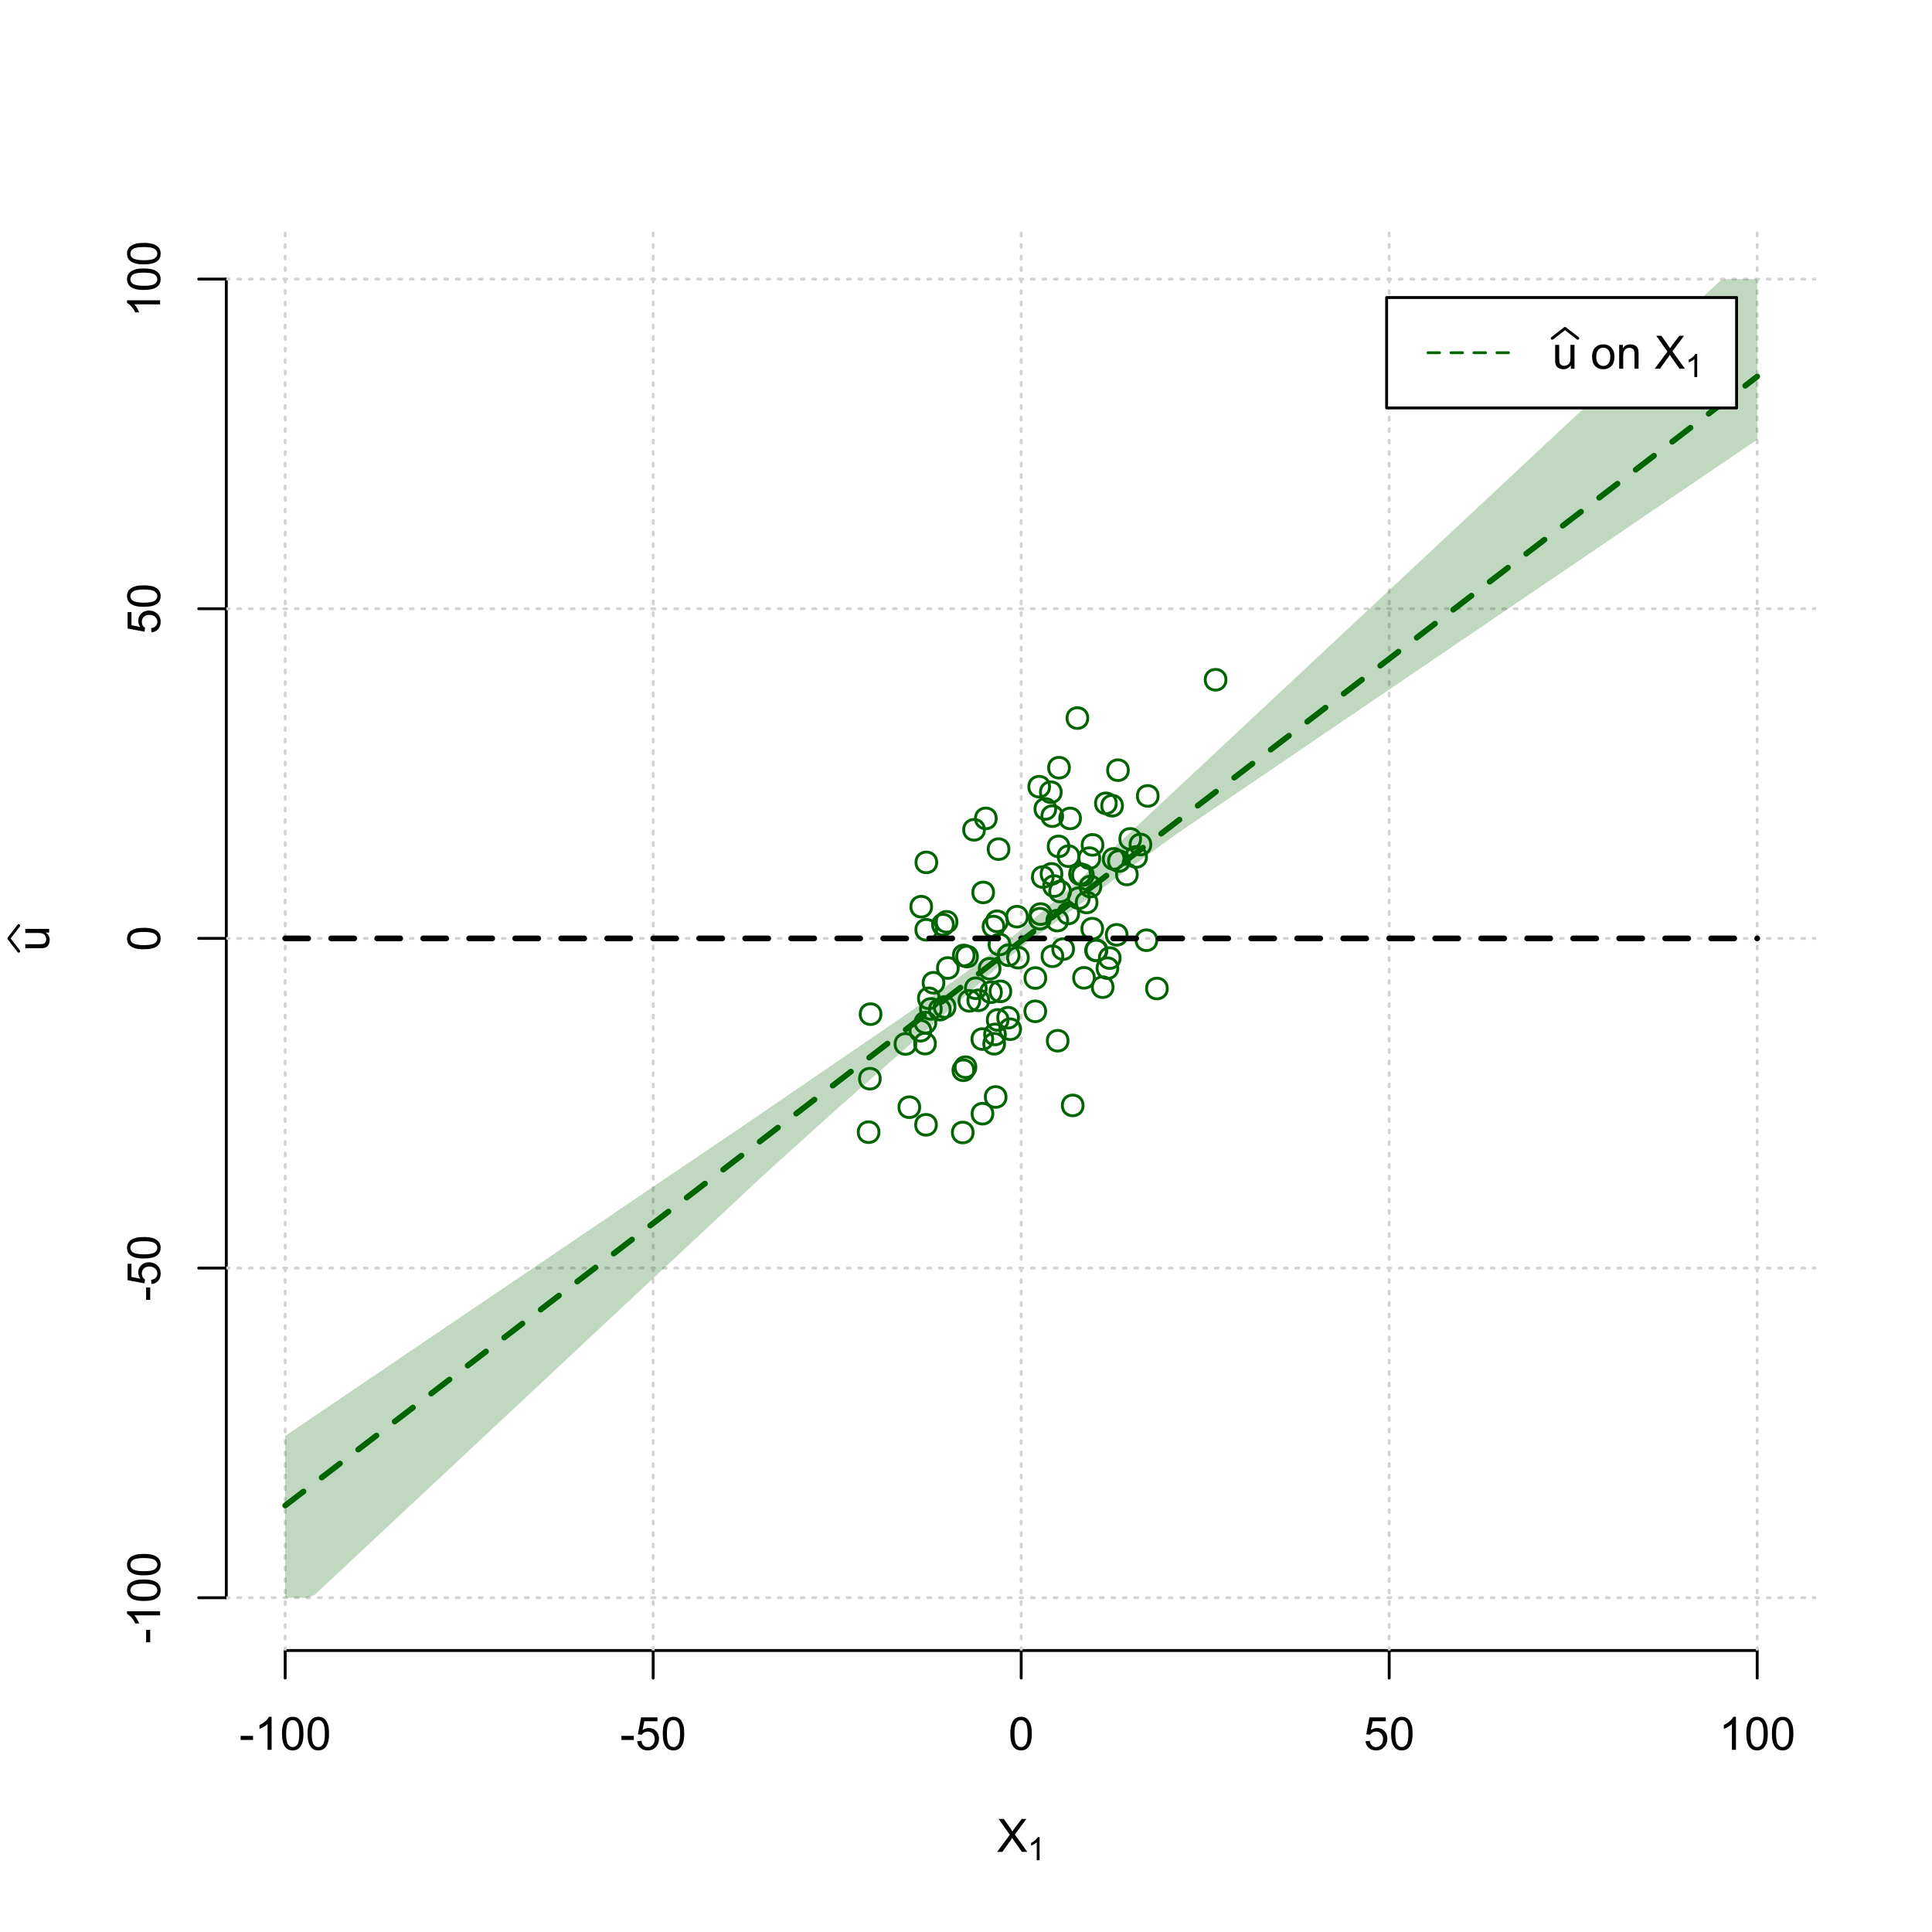 <?xml version="1.0" encoding="UTF-8"?>
<svg xmlns="http://www.w3.org/2000/svg" xmlns:xlink="http://www.w3.org/1999/xlink" width="504pt" height="504pt" viewBox="0 0 504 504" version="1.1">
<defs>
<g>
<symbol overflow="visible" id="glyph0-0">
<path style="stroke:none;" d="M 1.5 0 L 1.5 -7.5 L 7.5 -7.5 L 7.5 0 Z M 1.688 -0.188 L 7.312 -0.188 L 7.312 -7.312 L 1.688 -7.312 Z M 1.688 -0.188 "/>
</symbol>
<symbol overflow="visible" id="glyph0-1">
<path style="stroke:none;" d="M 0.055 0 L 3.375 -4.477 L 0.445 -8.59 L 1.797 -8.59 L 3.359 -6.387 C 3.68 -5.93 3.91 -5.578 4.047 -5.332 C 4.238 -5.645 4.465 -5.969 4.727 -6.312 L 6.457 -8.59 L 7.695 -8.59 L 4.676 -4.539 L 7.93 0 L 6.523 0 L 4.359 -3.062 C 4.238 -3.238 4.113 -3.43 3.984 -3.641 C 3.789 -3.324 3.652 -3.109 3.574 -2.992 L 1.418 0 Z M 0.055 0 "/>
</symbol>
<symbol overflow="visible" id="glyph0-2">
<path style="stroke:none;" d="M 0.383 -2.578 L 0.383 -3.641 L 3.621 -3.641 L 3.621 -2.578 Z M 0.383 -2.578 "/>
</symbol>
<symbol overflow="visible" id="glyph0-3">
<path style="stroke:none;" d="M 4.469 0 L 3.414 0 L 3.414 -6.719 C 3.16 -6.477 2.828 -6.234 2.414 -5.996 C 2 -5.75 1.629 -5.57 1.305 -5.449 L 1.305 -6.469 C 1.895 -6.742 2.41 -7.078 2.852 -7.477 C 3.293 -7.871 3.605 -8.254 3.789 -8.625 L 4.469 -8.625 Z M 4.469 0 "/>
</symbol>
<symbol overflow="visible" id="glyph0-4">
<path style="stroke:none;" d="M 0.5 -4.234 C 0.496 -5.246 0.602 -6.062 0.812 -6.688 C 1.02 -7.305 1.328 -7.785 1.742 -8.121 C 2.148 -8.457 2.668 -8.625 3.297 -8.625 C 3.758 -8.625 4.164 -8.531 4.512 -8.348 C 4.855 -8.16 5.141 -7.891 5.371 -7.543 C 5.594 -7.191 5.773 -6.766 5.906 -6.266 C 6.035 -5.762 6.098 -5.086 6.102 -4.234 C 6.098 -3.227 5.996 -2.414 5.789 -1.797 C 5.578 -1.176 5.266 -0.695 4.859 -0.359 C 4.445 -0.02 3.926 0.145 3.297 0.148 C 2.465 0.145 1.816 -0.148 1.348 -0.742 C 0.781 -1.457 0.496 -2.621 0.5 -4.234 Z M 1.582 -4.234 C 1.582 -2.824 1.746 -1.887 2.074 -1.418 C 2.402 -0.949 2.809 -0.715 3.297 -0.719 C 3.777 -0.715 4.184 -0.949 4.52 -1.422 C 4.848 -1.887 5.016 -2.824 5.016 -4.234 C 5.016 -5.648 4.848 -6.59 4.52 -7.055 C 4.184 -7.516 3.773 -7.746 3.289 -7.75 C 2.801 -7.746 2.414 -7.543 2.125 -7.137 C 1.762 -6.613 1.582 -5.645 1.582 -4.234 Z M 1.582 -4.234 "/>
</symbol>
<symbol overflow="visible" id="glyph0-5">
<path style="stroke:none;" d="M 0.5 -2.25 L 1.605 -2.344 C 1.684 -1.805 1.871 -1.398 2.176 -1.125 C 2.473 -0.852 2.836 -0.715 3.258 -0.719 C 3.766 -0.715 4.195 -0.906 4.547 -1.293 C 4.898 -1.672 5.074 -2.18 5.074 -2.82 C 5.074 -3.414 4.902 -3.891 4.566 -4.242 C 4.227 -4.59 3.785 -4.762 3.242 -4.766 C 2.898 -4.762 2.594 -4.684 2.32 -4.531 C 2.047 -4.375 1.832 -4.176 1.676 -3.93 L 0.688 -4.062 L 1.516 -8.473 L 5.789 -8.473 L 5.789 -7.465 L 2.359 -7.465 L 1.898 -5.156 C 2.414 -5.516 2.953 -5.695 3.523 -5.695 C 4.27 -5.695 4.902 -5.434 5.422 -4.914 C 5.934 -4.395 6.191 -3.727 6.195 -2.914 C 6.191 -2.133 5.965 -1.461 5.516 -0.898 C 4.961 -0.199 4.211 0.145 3.258 0.148 C 2.477 0.145 1.836 -0.07 1.344 -0.508 C 0.844 -0.941 0.562 -1.523 0.5 -2.25 Z M 0.5 -2.25 "/>
</symbol>
<symbol overflow="visible" id="glyph0-6">
<path style="stroke:none;" d="M 4.867 0 L 4.867 -0.914 C 4.379 -0.211 3.723 0.141 2.895 0.141 C 2.527 0.141 2.184 0.07 1.867 -0.07 C 1.547 -0.211 1.309 -0.387 1.156 -0.602 C 1 -0.812 0.895 -1.074 0.832 -1.383 C 0.785 -1.59 0.762 -1.918 0.766 -2.367 L 0.766 -6.223 L 1.82 -6.223 L 1.82 -2.773 C 1.816 -2.219 1.84 -1.848 1.887 -1.656 C 1.949 -1.379 2.09 -1.16 2.309 -1.004 C 2.523 -0.84 2.789 -0.762 3.105 -0.766 C 3.418 -0.762 3.715 -0.844 3.996 -1.008 C 4.273 -1.172 4.469 -1.391 4.586 -1.672 C 4.699 -1.949 4.758 -2.355 4.758 -2.891 L 4.758 -6.223 L 5.812 -6.223 L 5.812 0 Z M 4.867 0 "/>
</symbol>
<symbol overflow="visible" id="glyph0-7">
<path style="stroke:none;" d=""/>
</symbol>
<symbol overflow="visible" id="glyph0-8">
<path style="stroke:none;" d="M 0.398 -3.109 C 0.398 -4.262 0.719 -5.117 1.359 -5.672 C 1.895 -6.133 2.547 -6.363 3.316 -6.363 C 4.172 -6.363 4.871 -6.082 5.414 -5.52 C 5.953 -4.957 6.223 -4.184 6.227 -3.199 C 6.223 -2.398 6.102 -1.766 5.867 -1.309 C 5.625 -0.848 5.277 -0.492 4.82 -0.238 C 4.359 0.016 3.859 0.141 3.316 0.141 C 2.441 0.141 1.734 -0.137 1.203 -0.695 C 0.664 -1.254 0.398 -2.059 0.398 -3.109 Z M 1.484 -3.109 C 1.48 -2.309 1.656 -1.711 2.004 -1.32 C 2.348 -0.922 2.785 -0.727 3.316 -0.727 C 3.84 -0.727 4.273 -0.926 4.621 -1.324 C 4.969 -1.723 5.145 -2.328 5.145 -3.148 C 5.145 -3.914 4.969 -4.496 4.617 -4.895 C 4.266 -5.289 3.832 -5.488 3.316 -5.492 C 2.785 -5.488 2.348 -5.293 2.004 -4.898 C 1.656 -4.5 1.48 -3.902 1.484 -3.109 Z M 1.484 -3.109 "/>
</symbol>
<symbol overflow="visible" id="glyph0-9">
<path style="stroke:none;" d="M 0.789 0 L 0.789 -6.223 L 1.742 -6.223 L 1.742 -5.336 C 2.195 -6.02 2.855 -6.363 3.719 -6.363 C 4.09 -6.363 4.434 -6.293 4.754 -6.16 C 5.066 -6.023 5.305 -5.848 5.461 -5.633 C 5.617 -5.41 5.727 -5.152 5.789 -4.852 C 5.828 -4.656 5.848 -4.312 5.848 -3.828 L 5.848 0 L 4.793 0 L 4.793 -3.785 C 4.793 -4.215 4.75 -4.535 4.668 -4.75 C 4.586 -4.961 4.441 -5.129 4.234 -5.258 C 4.023 -5.383 3.777 -5.449 3.5 -5.449 C 3.047 -5.449 2.66 -5.305 2.332 -5.02 C 2.004 -4.734 1.84 -4.195 1.844 -3.398 L 1.844 0 Z M 0.789 0 "/>
</symbol>
<symbol overflow="visible" id="glyph1-0">
<path style="stroke:none;" d="M 1.051 0 L 1.051 -5.25 L 5.25 -5.25 L 5.25 0 Z M 1.18 -0.133 L 5.117 -0.133 L 5.117 -5.117 L 1.18 -5.117 Z M 1.18 -0.133 "/>
</symbol>
<symbol overflow="visible" id="glyph1-1">
<path style="stroke:none;" d="M 3.129 0 L 2.391 0 L 2.391 -4.703 C 2.211 -4.531 1.977 -4.363 1.691 -4.195 C 1.398 -4.023 1.141 -3.895 0.914 -3.812 L 0.914 -4.527 C 1.328 -4.719 1.688 -4.953 1.996 -5.234 C 2.305 -5.508 2.523 -5.777 2.652 -6.039 L 3.129 -6.039 Z M 3.129 0 "/>
</symbol>
<symbol overflow="visible" id="glyph2-0">
<path style="stroke:none;" d="M 0 -1.5 L -7.5 -1.5 L -7.5 -7.5 L 0 -7.5 Z M -0.188 -1.688 L -0.188 -7.312 L -7.312 -7.312 L -7.312 -1.688 Z M -0.188 -1.688 "/>
</symbol>
<symbol overflow="visible" id="glyph2-1">
<path style="stroke:none;" d="M 0 -4.867 L -0.914 -4.867 C -0.211 -4.379 0.141 -3.723 0.141 -2.895 C 0.141 -2.527 0.07 -2.184 -0.07 -1.867 C -0.211 -1.547 -0.387 -1.309 -0.598 -1.156 C -0.809 -1 -1.07 -0.895 -1.383 -0.832 C -1.59 -0.789 -1.918 -0.766 -2.367 -0.77 L -6.223 -0.77 L -6.223 -1.824 L -2.773 -1.824 C -2.219 -1.82 -1.848 -1.844 -1.656 -1.887 C -1.379 -1.949 -1.16 -2.09 -1.004 -2.309 C -0.84 -2.523 -0.762 -2.789 -0.766 -3.105 C -0.762 -3.418 -0.844 -3.715 -1.008 -3.996 C -1.172 -4.273 -1.391 -4.469 -1.672 -4.586 C -1.945 -4.699 -2.352 -4.758 -2.887 -4.758 L -6.223 -4.758 L -6.223 -5.812 L 0 -5.812 Z M 0 -4.867 "/>
</symbol>
<symbol overflow="visible" id="glyph2-2">
<path style="stroke:none;" d="M -2.578 -0.383 L -3.641 -0.383 L -3.641 -3.621 L -2.578 -3.621 Z M -2.578 -0.383 "/>
</symbol>
<symbol overflow="visible" id="glyph2-3">
<path style="stroke:none;" d="M 0 -4.469 L 0 -3.414 L -6.719 -3.418 C -6.477 -3.16 -6.234 -2.828 -5.996 -2.418 C -5.75 -2.004 -5.57 -1.633 -5.449 -1.309 L -6.469 -1.309 C -6.742 -1.895 -7.078 -2.41 -7.477 -2.852 C -7.871 -3.293 -8.254 -3.605 -8.625 -3.793 L -8.625 -4.473 Z M 0 -4.469 "/>
</symbol>
<symbol overflow="visible" id="glyph2-4">
<path style="stroke:none;" d="M -4.234 -0.5 C -5.246 -0.496 -6.062 -0.602 -6.688 -0.812 C -7.305 -1.02 -7.785 -1.328 -8.121 -1.742 C -8.457 -2.152 -8.625 -2.672 -8.625 -3.301 C -8.625 -3.758 -8.531 -4.164 -8.348 -4.512 C -8.16 -4.859 -7.891 -5.145 -7.543 -5.371 C -7.191 -5.594 -6.766 -5.773 -6.266 -5.906 C -5.762 -6.035 -5.086 -6.098 -4.234 -6.102 C -3.223 -6.098 -2.41 -5.996 -1.793 -5.789 C -1.176 -5.578 -0.695 -5.266 -0.359 -4.859 C -0.02 -4.445 0.145 -3.926 0.148 -3.297 C 0.145 -2.465 -0.148 -1.816 -0.742 -1.348 C -1.457 -0.781 -2.621 -0.496 -4.234 -0.5 Z M -4.234 -1.582 C -2.824 -1.582 -1.887 -1.746 -1.418 -2.074 C -0.949 -2.402 -0.715 -2.809 -0.719 -3.297 C -0.715 -3.777 -0.949 -4.184 -1.422 -4.52 C -1.887 -4.848 -2.824 -5.016 -4.234 -5.016 C -5.648 -5.016 -6.59 -4.848 -7.055 -4.52 C -7.516 -4.188 -7.746 -3.777 -7.75 -3.289 C -7.746 -2.801 -7.543 -2.414 -7.137 -2.129 C -6.613 -1.762 -5.645 -1.582 -4.234 -1.582 Z M -4.234 -1.582 "/>
</symbol>
<symbol overflow="visible" id="glyph2-5">
<path style="stroke:none;" d="M -2.25 -0.5 L -2.344 -1.605 C -1.805 -1.684 -1.398 -1.871 -1.125 -2.176 C -0.852 -2.473 -0.715 -2.836 -0.719 -3.258 C -0.715 -3.766 -0.906 -4.195 -1.293 -4.547 C -1.672 -4.898 -2.18 -5.074 -2.816 -5.074 C -3.414 -5.074 -3.891 -4.902 -4.242 -4.566 C -4.59 -4.227 -4.762 -3.785 -4.766 -3.242 C -4.762 -2.898 -4.684 -2.594 -4.531 -2.32 C -4.375 -2.047 -4.176 -1.832 -3.93 -1.676 L -4.062 -0.688 L -8.473 -1.52 L -8.473 -5.789 L -7.465 -5.789 L -7.465 -2.363 L -5.156 -1.898 C -5.516 -2.414 -5.695 -2.953 -5.695 -3.523 C -5.695 -4.27 -5.434 -4.902 -4.914 -5.422 C -4.395 -5.934 -3.727 -6.191 -2.91 -6.195 C -2.133 -6.191 -1.461 -5.965 -0.895 -5.516 C -0.199 -4.961 0.145 -4.211 0.148 -3.258 C 0.145 -2.477 -0.07 -1.836 -0.508 -1.344 C -0.941 -0.848 -1.523 -0.566 -2.25 -0.5 Z M -2.25 -0.5 "/>
</symbol>
</g>
<clipPath id="clip1">
  <path d="M 74 59.039 L 75 59.039 L 75 430.559 L 74 430.559 Z M 74 59.039 "/>
</clipPath>
<clipPath id="clip2">
  <path d="M 170 59.039 L 171 59.039 L 171 430.559 L 170 430.559 Z M 170 59.039 "/>
</clipPath>
<clipPath id="clip3">
  <path d="M 266 59.039 L 267 59.039 L 267 430.559 L 266 430.559 Z M 266 59.039 "/>
</clipPath>
<clipPath id="clip4">
  <path d="M 362 59.039 L 363 59.039 L 363 430.559 L 362 430.559 Z M 362 59.039 "/>
</clipPath>
<clipPath id="clip5">
  <path d="M 458 59.039 L 459 59.039 L 459 430.559 L 458 430.559 Z M 458 59.039 "/>
</clipPath>
<clipPath id="clip6">
  <path d="M 59.039 416 L 473.758 416 L 473.758 418 L 59.039 418 Z M 59.039 416 "/>
</clipPath>
<clipPath id="clip7">
  <path d="M 59.039 330 L 473.758 330 L 473.758 332 L 59.039 332 Z M 59.039 330 "/>
</clipPath>
<clipPath id="clip8">
  <path d="M 59.039 244 L 473.758 244 L 473.758 246 L 59.039 246 Z M 59.039 244 "/>
</clipPath>
<clipPath id="clip9">
  <path d="M 59.039 158 L 473.758 158 L 473.758 160 L 59.039 160 Z M 59.039 158 "/>
</clipPath>
<clipPath id="clip10">
  <path d="M 59.039 72 L 473.758 72 L 473.758 74 L 59.039 74 Z M 59.039 72 "/>
</clipPath>
</defs>
<g id="surface396">
<rect x="0" y="0" width="504" height="504" style="fill:rgb(100%,100%,100%);fill-opacity:1;stroke:none;"/>
<g style="fill:rgb(0%,0%,0%);fill-opacity:1;">
  <use xlink:href="#glyph0-1" x="260.062" y="483.102"/>
</g>
<g style="fill:rgb(0%,0%,0%);fill-opacity:1;">
  <use xlink:href="#glyph1-1" x="268.066" y="485.281"/>
</g>
<g style="fill:rgb(0%,0%,0%);fill-opacity:1;">
  <use xlink:href="#glyph2-1" x="12.82" y="248.137"/>
</g>
<path style="fill:none;stroke-width:0.75;stroke-linecap:round;stroke-linejoin:round;stroke:rgb(0%,0%,0%);stroke-opacity:1;stroke-miterlimit:10;" d="M 4.879 248.137 L 2.301 244.801 L 4.879 241.465 "/>
<path style="fill:none;stroke-width:0.75;stroke-linecap:round;stroke-linejoin:round;stroke:rgb(0%,0%,0%);stroke-opacity:1;stroke-miterlimit:10;" d="M 74.398 430.559 L 458.398 430.559 "/>
<path style="fill:none;stroke-width:0.75;stroke-linecap:round;stroke-linejoin:round;stroke:rgb(0%,0%,0%);stroke-opacity:1;stroke-miterlimit:10;" d="M 74.398 430.559 L 74.398 437.762 "/>
<path style="fill:none;stroke-width:0.75;stroke-linecap:round;stroke-linejoin:round;stroke:rgb(0%,0%,0%);stroke-opacity:1;stroke-miterlimit:10;" d="M 170.398 430.559 L 170.398 437.762 "/>
<path style="fill:none;stroke-width:0.75;stroke-linecap:round;stroke-linejoin:round;stroke:rgb(0%,0%,0%);stroke-opacity:1;stroke-miterlimit:10;" d="M 266.398 430.559 L 266.398 437.762 "/>
<path style="fill:none;stroke-width:0.75;stroke-linecap:round;stroke-linejoin:round;stroke:rgb(0%,0%,0%);stroke-opacity:1;stroke-miterlimit:10;" d="M 362.398 430.559 L 362.398 437.762 "/>
<path style="fill:none;stroke-width:0.75;stroke-linecap:round;stroke-linejoin:round;stroke:rgb(0%,0%,0%);stroke-opacity:1;stroke-miterlimit:10;" d="M 458.398 430.559 L 458.398 437.762 "/>
<g style="fill:rgb(0%,0%,0%);fill-opacity:1;">
  <use xlink:href="#glyph0-2" x="62.391" y="456.48"/>
  <use xlink:href="#glyph0-3" x="66.387" y="456.48"/>
  <use xlink:href="#glyph0-4" x="73.061" y="456.48"/>
  <use xlink:href="#glyph0-4" x="79.734" y="456.48"/>
</g>
<g style="fill:rgb(0%,0%,0%);fill-opacity:1;">
  <use xlink:href="#glyph0-2" x="161.727" y="456.48"/>
  <use xlink:href="#glyph0-5" x="165.723" y="456.48"/>
  <use xlink:href="#glyph0-4" x="172.396" y="456.48"/>
</g>
<g style="fill:rgb(0%,0%,0%);fill-opacity:1;">
  <use xlink:href="#glyph0-4" x="263.062" y="456.48"/>
</g>
<g style="fill:rgb(0%,0%,0%);fill-opacity:1;">
  <use xlink:href="#glyph0-5" x="355.727" y="456.48"/>
  <use xlink:href="#glyph0-4" x="362.4" y="456.48"/>
</g>
<g style="fill:rgb(0%,0%,0%);fill-opacity:1;">
  <use xlink:href="#glyph0-3" x="448.387" y="456.48"/>
  <use xlink:href="#glyph0-4" x="455.061" y="456.48"/>
  <use xlink:href="#glyph0-4" x="461.734" y="456.48"/>
</g>
<path style="fill:none;stroke-width:0.75;stroke-linecap:round;stroke-linejoin:round;stroke:rgb(0%,0%,0%);stroke-opacity:1;stroke-miterlimit:10;" d="M 59.039 416.801 L 59.039 72.801 "/>
<path style="fill:none;stroke-width:0.75;stroke-linecap:round;stroke-linejoin:round;stroke:rgb(0%,0%,0%);stroke-opacity:1;stroke-miterlimit:10;" d="M 59.039 416.801 L 51.84 416.801 "/>
<path style="fill:none;stroke-width:0.75;stroke-linecap:round;stroke-linejoin:round;stroke:rgb(0%,0%,0%);stroke-opacity:1;stroke-miterlimit:10;" d="M 59.039 330.801 L 51.84 330.801 "/>
<path style="fill:none;stroke-width:0.75;stroke-linecap:round;stroke-linejoin:round;stroke:rgb(0%,0%,0%);stroke-opacity:1;stroke-miterlimit:10;" d="M 59.039 244.801 L 51.84 244.801 "/>
<path style="fill:none;stroke-width:0.75;stroke-linecap:round;stroke-linejoin:round;stroke:rgb(0%,0%,0%);stroke-opacity:1;stroke-miterlimit:10;" d="M 59.039 158.801 L 51.84 158.801 "/>
<path style="fill:none;stroke-width:0.75;stroke-linecap:round;stroke-linejoin:round;stroke:rgb(0%,0%,0%);stroke-opacity:1;stroke-miterlimit:10;" d="M 59.039 72.801 L 51.84 72.801 "/>
<g style="fill:rgb(0%,0%,0%);fill-opacity:1;">
  <use xlink:href="#glyph2-2" x="41.762" y="428.809"/>
  <use xlink:href="#glyph2-3" x="41.762" y="424.812"/>
  <use xlink:href="#glyph2-4" x="41.762" y="418.139"/>
  <use xlink:href="#glyph2-4" x="41.762" y="411.465"/>
</g>
<g style="fill:rgb(0%,0%,0%);fill-opacity:1;">
  <use xlink:href="#glyph2-2" x="41.762" y="339.473"/>
  <use xlink:href="#glyph2-5" x="41.762" y="335.477"/>
  <use xlink:href="#glyph2-4" x="41.762" y="328.803"/>
</g>
<g style="fill:rgb(0%,0%,0%);fill-opacity:1;">
  <use xlink:href="#glyph2-4" x="41.762" y="248.137"/>
</g>
<g style="fill:rgb(0%,0%,0%);fill-opacity:1;">
  <use xlink:href="#glyph2-5" x="41.762" y="165.473"/>
  <use xlink:href="#glyph2-4" x="41.762" y="158.799"/>
</g>
<g style="fill:rgb(0%,0%,0%);fill-opacity:1;">
  <use xlink:href="#glyph2-3" x="41.762" y="82.812"/>
  <use xlink:href="#glyph2-4" x="41.762" y="76.139"/>
  <use xlink:href="#glyph2-4" x="41.762" y="69.465"/>
</g>
<g clip-path="url(#clip1)" clip-rule="nonzero">
<path style="fill:none;stroke-width:0.75;stroke-linecap:round;stroke-linejoin:round;stroke:rgb(82.745%,82.745%,82.745%);stroke-opacity:1;stroke-dasharray:0.75,2.25;stroke-miterlimit:10;" d="M 74.398 430.559 L 74.398 59.039 "/>
</g>
<g clip-path="url(#clip2)" clip-rule="nonzero">
<path style="fill:none;stroke-width:0.75;stroke-linecap:round;stroke-linejoin:round;stroke:rgb(82.745%,82.745%,82.745%);stroke-opacity:1;stroke-dasharray:0.75,2.25;stroke-miterlimit:10;" d="M 170.398 430.559 L 170.398 59.039 "/>
</g>
<g clip-path="url(#clip3)" clip-rule="nonzero">
<path style="fill:none;stroke-width:0.75;stroke-linecap:round;stroke-linejoin:round;stroke:rgb(82.745%,82.745%,82.745%);stroke-opacity:1;stroke-dasharray:0.75,2.25;stroke-miterlimit:10;" d="M 266.398 430.559 L 266.398 59.039 "/>
</g>
<g clip-path="url(#clip4)" clip-rule="nonzero">
<path style="fill:none;stroke-width:0.75;stroke-linecap:round;stroke-linejoin:round;stroke:rgb(82.745%,82.745%,82.745%);stroke-opacity:1;stroke-dasharray:0.75,2.25;stroke-miterlimit:10;" d="M 362.398 430.559 L 362.398 59.039 "/>
</g>
<g clip-path="url(#clip5)" clip-rule="nonzero">
<path style="fill:none;stroke-width:0.75;stroke-linecap:round;stroke-linejoin:round;stroke:rgb(82.745%,82.745%,82.745%);stroke-opacity:1;stroke-dasharray:0.75,2.25;stroke-miterlimit:10;" d="M 458.398 430.559 L 458.398 59.039 "/>
</g>
<g clip-path="url(#clip6)" clip-rule="nonzero">
<path style="fill:none;stroke-width:0.75;stroke-linecap:round;stroke-linejoin:round;stroke:rgb(82.745%,82.745%,82.745%);stroke-opacity:1;stroke-dasharray:0.75,2.25;stroke-miterlimit:10;" d="M 59.039 416.801 L 473.762 416.801 "/>
</g>
<g clip-path="url(#clip7)" clip-rule="nonzero">
<path style="fill:none;stroke-width:0.75;stroke-linecap:round;stroke-linejoin:round;stroke:rgb(82.745%,82.745%,82.745%);stroke-opacity:1;stroke-dasharray:0.75,2.25;stroke-miterlimit:10;" d="M 59.039 330.801 L 473.762 330.801 "/>
</g>
<g clip-path="url(#clip8)" clip-rule="nonzero">
<path style="fill:none;stroke-width:0.75;stroke-linecap:round;stroke-linejoin:round;stroke:rgb(82.745%,82.745%,82.745%);stroke-opacity:1;stroke-dasharray:0.75,2.25;stroke-miterlimit:10;" d="M 59.039 244.801 L 473.762 244.801 "/>
</g>
<g clip-path="url(#clip9)" clip-rule="nonzero">
<path style="fill:none;stroke-width:0.75;stroke-linecap:round;stroke-linejoin:round;stroke:rgb(82.745%,82.745%,82.745%);stroke-opacity:1;stroke-dasharray:0.75,2.25;stroke-miterlimit:10;" d="M 59.039 158.801 L 473.762 158.801 "/>
</g>
<g clip-path="url(#clip10)" clip-rule="nonzero">
<path style="fill:none;stroke-width:0.75;stroke-linecap:round;stroke-linejoin:round;stroke:rgb(82.745%,82.745%,82.745%);stroke-opacity:1;stroke-dasharray:0.75,2.25;stroke-miterlimit:10;" d="M 59.039 72.801 L 473.762 72.801 "/>
</g>
<path style=" stroke:none;fill-rule:nonzero;fill:rgb(0%,39.216%,0%);fill-opacity:0.251;" d="M 74.398 416.801 L 74.398 374.586 L 76.32 373.285 L 78.238 371.984 L 80.16 370.684 L 82.078 369.387 L 85.922 366.785 L 87.84 365.484 L 89.762 364.188 L 91.68 362.887 L 93.602 361.586 L 95.52 360.285 L 97.441 358.984 L 99.359 357.688 L 101.281 356.387 L 103.199 355.086 L 105.121 353.785 L 107.039 352.484 L 108.961 351.188 L 110.879 349.887 L 112.801 348.586 L 114.719 347.285 L 116.641 345.984 L 118.559 344.688 L 120.48 343.387 L 122.398 342.086 L 124.32 340.785 L 126.238 339.484 L 128.16 338.188 L 130.078 336.887 L 133.922 334.285 L 135.84 332.988 L 137.762 331.688 L 139.68 330.387 L 141.602 329.086 L 143.52 327.785 L 145.441 326.488 L 147.359 325.188 L 149.281 323.887 L 151.199 322.586 L 153.121 321.285 L 155.039 319.988 L 156.961 318.688 L 158.879 317.387 L 160.801 316.086 L 162.719 314.785 L 164.641 313.488 L 166.559 312.188 L 168.48 310.887 L 170.398 309.586 L 172.32 308.285 L 174.238 306.988 L 176.16 305.688 L 178.078 304.387 L 180 303.086 L 181.922 301.789 L 183.84 300.488 L 185.762 299.188 L 187.68 297.887 L 189.602 296.586 L 191.52 295.289 L 193.441 293.988 L 195.359 292.68 L 197.281 291.367 L 199.199 290.055 L 201.121 288.742 L 203.039 287.43 L 204.961 286.117 L 206.879 284.805 L 208.801 283.492 L 210.719 282.18 L 212.641 280.863 L 214.559 279.551 L 216.48 278.238 L 218.398 276.926 L 220.32 275.613 L 222.238 274.301 L 224.16 272.988 L 226.078 271.676 L 229.922 269.051 L 231.84 267.738 L 233.762 266.422 L 235.68 265.109 L 237.602 263.793 L 239.52 262.434 L 241.441 261.074 L 243.359 259.711 L 245.281 258.352 L 247.199 256.992 L 249.121 255.629 L 251.039 254.27 L 252.961 252.91 L 254.879 251.504 L 256.801 250.062 L 258.719 248.617 L 260.641 247.176 L 262.559 245.672 L 264.48 244.051 L 266.398 242.426 L 268.32 240.805 L 270.238 239.18 L 272.16 237.555 L 274.078 235.934 L 277.922 232.684 L 279.84 231.062 L 281.762 229.293 L 283.68 227.52 L 285.602 225.746 L 287.52 223.973 L 289.441 222.18 L 291.359 220.387 L 293.281 218.59 L 295.199 216.797 L 297.121 215 L 299.039 213.207 L 300.961 211.41 L 302.879 209.617 L 304.801 207.82 L 306.719 206.023 L 308.641 204.23 L 310.559 202.434 L 312.48 200.641 L 314.398 198.844 L 316.32 197.051 L 318.238 195.254 L 320.16 193.461 L 322.078 191.664 L 324 189.871 L 325.922 188.074 L 327.84 186.281 L 329.762 184.484 L 331.68 182.691 L 333.602 180.895 L 335.52 179.098 L 337.441 177.305 L 339.359 175.508 L 341.281 173.715 L 343.199 171.918 L 345.121 170.125 L 347.039 168.328 L 348.961 166.535 L 350.879 164.738 L 352.801 162.945 L 354.719 161.148 L 356.641 159.355 L 358.559 157.559 L 360.48 155.762 L 362.398 153.969 L 364.32 152.172 L 366.238 150.379 L 368.16 148.582 L 370.078 146.789 L 372 144.992 L 373.922 143.199 L 375.84 141.402 L 377.762 139.609 L 379.68 137.812 L 381.602 136.02 L 383.52 134.223 L 385.441 132.43 L 387.359 130.633 L 389.281 128.836 L 391.199 127.043 L 393.121 125.246 L 395.039 123.453 L 396.961 121.656 L 398.879 119.863 L 400.801 118.066 L 402.719 116.273 L 404.641 114.477 L 406.559 112.684 L 408.48 110.887 L 410.398 109.094 L 412.32 107.297 L 414.238 105.5 L 416.16 103.707 L 418.078 101.91 L 420 100.117 L 421.922 98.32 L 423.84 96.527 L 425.762 94.73 L 427.68 92.938 L 429.602 91.141 L 431.52 89.348 L 433.441 87.551 L 435.359 85.758 L 437.281 83.961 L 439.199 82.168 L 441.121 80.371 L 443.039 78.574 L 444.961 76.781 L 446.879 74.984 L 448.801 73.191 L 450.719 72.801 L 458.398 72.801 L 458.398 114.672 L 456.48 115.977 L 454.559 117.281 L 452.641 118.586 L 450.719 119.891 L 448.801 121.191 L 446.879 122.496 L 444.961 123.801 L 443.039 125.105 L 441.121 126.41 L 439.199 127.715 L 437.281 129.02 L 435.359 130.324 L 433.441 131.629 L 431.52 132.93 L 429.602 134.234 L 427.68 135.539 L 425.762 136.844 L 423.84 138.148 L 421.922 139.453 L 418.078 142.062 L 416.16 143.363 L 414.238 144.668 L 412.32 145.973 L 410.398 147.277 L 408.48 148.582 L 406.559 149.887 L 404.641 151.191 L 402.719 152.496 L 400.801 153.801 L 398.879 155.102 L 396.961 156.406 L 395.039 157.711 L 393.121 159.016 L 391.199 160.32 L 389.281 161.625 L 387.359 162.93 L 385.441 164.234 L 383.52 165.539 L 381.602 166.84 L 379.68 168.145 L 377.762 169.449 L 375.84 170.754 L 373.922 172.059 L 370.078 174.668 L 368.16 175.973 L 366.238 177.273 L 364.32 178.578 L 362.398 179.883 L 360.48 181.188 L 358.559 182.492 L 356.641 183.797 L 354.719 185.102 L 352.801 186.406 L 350.879 187.711 L 348.961 189.012 L 347.039 190.316 L 345.121 191.621 L 343.199 192.926 L 341.281 194.23 L 339.359 195.535 L 337.441 196.84 L 335.52 198.145 L 333.602 199.449 L 331.68 200.75 L 329.762 202.055 L 327.84 203.359 L 325.922 204.664 L 322.078 207.273 L 320.16 208.578 L 318.238 209.883 L 316.32 211.184 L 314.398 212.488 L 312.48 213.793 L 310.559 215.098 L 308.641 216.402 L 306.719 217.707 L 304.801 219.105 L 302.879 220.504 L 300.961 221.906 L 299.039 223.305 L 297.121 224.707 L 295.199 226.105 L 293.281 227.504 L 291.359 228.906 L 289.441 230.305 L 287.52 231.707 L 285.602 233.105 L 283.68 234.508 L 281.762 235.906 L 279.84 237.305 L 277.922 238.707 L 276 240.105 L 274.078 241.508 L 272.16 242.906 L 270.238 244.309 L 268.32 245.707 L 266.398 247.164 L 264.48 248.727 L 262.559 250.305 L 260.641 251.996 L 258.719 253.688 L 256.801 255.379 L 254.879 257.07 L 252.961 258.762 L 251.039 260.453 L 249.121 262.148 L 247.199 263.84 L 245.281 265.531 L 243.359 267.223 L 241.441 268.914 L 239.52 270.605 L 237.602 272.297 L 235.68 273.988 L 233.762 275.68 L 231.84 277.371 L 229.922 279.062 L 228 280.754 L 226.078 282.449 L 224.16 284.141 L 222.238 285.832 L 220.32 287.523 L 218.398 289.215 L 216.48 290.945 L 214.559 292.676 L 212.641 294.41 L 210.719 296.141 L 208.801 297.875 L 206.879 299.605 L 204.961 301.34 L 203.039 303.07 L 201.121 304.805 L 199.199 306.547 L 197.281 308.344 L 195.359 310.141 L 193.441 311.934 L 191.52 313.73 L 189.602 315.523 L 187.68 317.32 L 185.762 319.113 L 183.84 320.91 L 181.922 322.703 L 180 324.5 L 178.078 326.293 L 176.16 328.09 L 174.238 329.883 L 172.32 331.68 L 170.398 333.473 L 168.48 335.27 L 166.559 337.066 L 164.641 338.859 L 162.719 340.656 L 160.801 342.449 L 158.879 344.246 L 156.961 346.039 L 155.039 347.836 L 153.121 349.629 L 151.199 351.426 L 149.281 353.219 L 147.359 355.016 L 145.441 356.809 L 143.52 358.605 L 141.602 360.402 L 139.68 362.195 L 137.762 363.992 L 135.84 365.785 L 133.922 367.582 L 132 369.375 L 130.078 371.172 L 128.16 372.965 L 126.238 374.762 L 124.32 376.555 L 122.398 378.352 L 120.48 380.145 L 118.559 381.941 L 116.641 383.734 L 114.719 385.531 L 112.801 387.328 L 110.879 389.121 L 108.961 390.918 L 107.039 392.711 L 105.121 394.508 L 103.199 396.301 L 101.281 398.098 L 99.359 399.891 L 97.441 401.688 L 95.52 403.48 L 93.602 405.277 L 91.68 407.07 L 89.762 408.867 L 87.84 410.664 L 85.922 412.457 L 84 414.254 L 82.078 416.047 L 80.16 416.801 Z M 74.398 416.801 "/>
<path style="fill:none;stroke-width:0.75;stroke-linecap:round;stroke-linejoin:round;stroke:rgb(0%,39.216%,0%);stroke-opacity:1;stroke-miterlimit:10;" d="M 273.984 239.652 C 273.984 243.254 268.586 243.254 268.586 239.652 C 268.586 236.051 273.984 236.051 273.984 239.652 "/>
<path style="fill:none;stroke-width:0.75;stroke-linecap:round;stroke-linejoin:round;stroke:rgb(0%,39.216%,0%);stroke-opacity:1;stroke-miterlimit:10;" d="M 294.348 200.914 C 294.348 204.512 288.949 204.512 288.949 200.914 C 288.949 197.312 294.348 197.312 294.348 200.914 "/>
<path style="fill:none;stroke-width:0.75;stroke-linecap:round;stroke-linejoin:round;stroke:rgb(0%,39.216%,0%);stroke-opacity:1;stroke-miterlimit:10;" d="M 284.441 228.008 C 284.441 231.609 279.043 231.609 279.043 228.008 C 279.043 224.406 284.441 224.406 284.441 228.008 "/>
<path style="fill:none;stroke-width:0.75;stroke-linecap:round;stroke-linejoin:round;stroke:rgb(0%,39.216%,0%);stroke-opacity:1;stroke-miterlimit:10;" d="M 244.328 242.551 C 244.328 246.152 238.926 246.152 238.926 242.551 C 238.926 238.953 244.328 238.953 244.328 242.551 "/>
<path style="fill:none;stroke-width:0.75;stroke-linecap:round;stroke-linejoin:round;stroke:rgb(0%,39.216%,0%);stroke-opacity:1;stroke-miterlimit:10;" d="M 261.223 258.84 C 261.223 262.438 255.82 262.438 255.82 258.84 C 255.82 255.238 261.223 255.238 261.223 258.84 "/>
<path style="fill:none;stroke-width:0.75;stroke-linecap:round;stroke-linejoin:round;stroke:rgb(0%,39.216%,0%);stroke-opacity:1;stroke-miterlimit:10;" d="M 229.809 264.562 C 229.809 268.16 224.406 268.16 224.406 264.562 C 224.406 260.961 229.809 260.961 229.809 264.562 "/>
<path style="fill:none;stroke-width:0.75;stroke-linecap:round;stroke-linejoin:round;stroke:rgb(0%,39.216%,0%);stroke-opacity:1;stroke-miterlimit:10;" d="M 273.793 205.223 C 273.793 208.82 268.395 208.82 268.395 205.223 C 268.395 201.621 273.793 201.621 273.793 205.223 "/>
<path style="fill:none;stroke-width:0.75;stroke-linecap:round;stroke-linejoin:round;stroke:rgb(0%,39.216%,0%);stroke-opacity:1;stroke-miterlimit:10;" d="M 300.207 220.309 C 300.207 223.91 294.809 223.91 294.809 220.309 C 294.809 216.707 300.207 216.707 300.207 220.309 "/>
<path style="fill:none;stroke-width:0.75;stroke-linecap:round;stroke-linejoin:round;stroke:rgb(0%,39.216%,0%);stroke-opacity:1;stroke-miterlimit:10;" d="M 242.809 268.883 C 242.809 272.484 237.406 272.484 237.406 268.883 C 237.406 265.285 242.809 265.285 242.809 268.883 "/>
<path style="fill:none;stroke-width:0.75;stroke-linecap:round;stroke-linejoin:round;stroke:rgb(0%,39.216%,0%);stroke-opacity:1;stroke-miterlimit:10;" d="M 263.434 246.387 C 263.434 249.988 258.031 249.988 258.031 246.387 C 258.031 242.789 263.434 242.789 263.434 246.387 "/>
<path style="fill:none;stroke-width:0.75;stroke-linecap:round;stroke-linejoin:round;stroke:rgb(0%,39.216%,0%);stroke-opacity:1;stroke-miterlimit:10;" d="M 281.379 238.293 C 281.379 241.895 275.98 241.895 275.98 238.293 C 275.98 234.695 281.379 234.695 281.379 238.293 "/>
<path style="fill:none;stroke-width:0.75;stroke-linecap:round;stroke-linejoin:round;stroke:rgb(0%,39.216%,0%);stroke-opacity:1;stroke-miterlimit:10;" d="M 265.684 265.488 C 265.684 269.09 260.281 269.09 260.281 265.488 C 260.281 261.891 265.684 261.891 265.684 265.488 "/>
<path style="fill:none;stroke-width:0.75;stroke-linecap:round;stroke-linejoin:round;stroke:rgb(0%,39.216%,0%);stroke-opacity:1;stroke-miterlimit:10;" d="M 254.977 249.535 C 254.977 253.137 249.578 253.137 249.578 249.535 C 249.578 245.938 254.977 245.938 254.977 249.535 "/>
<path style="fill:none;stroke-width:0.75;stroke-linecap:round;stroke-linejoin:round;stroke:rgb(0%,39.216%,0%);stroke-opacity:1;stroke-miterlimit:10;" d="M 288.746 247.898 C 288.746 251.5 283.344 251.5 283.344 247.898 C 283.344 244.301 288.746 244.301 288.746 247.898 "/>
<path style="fill:none;stroke-width:0.75;stroke-linecap:round;stroke-linejoin:round;stroke:rgb(0%,39.216%,0%);stroke-opacity:1;stroke-miterlimit:10;" d="M 294.008 243.875 C 294.008 247.473 288.609 247.473 288.609 243.875 C 288.609 240.273 294.008 240.273 294.008 243.875 "/>
<path style="fill:none;stroke-width:0.75;stroke-linecap:round;stroke-linejoin:round;stroke:rgb(0%,39.216%,0%);stroke-opacity:1;stroke-miterlimit:10;" d="M 302.113 207.633 C 302.113 211.23 296.715 211.23 296.715 207.633 C 296.715 204.031 302.113 204.031 302.113 207.633 "/>
<path style="fill:none;stroke-width:0.75;stroke-linecap:round;stroke-linejoin:round;stroke:rgb(0%,39.216%,0%);stroke-opacity:1;stroke-miterlimit:10;" d="M 244.117 266.766 C 244.117 270.367 238.719 270.367 238.719 266.766 C 238.719 263.168 244.117 263.168 244.117 266.766 "/>
<path style="fill:none;stroke-width:0.75;stroke-linecap:round;stroke-linejoin:round;stroke:rgb(0%,39.216%,0%);stroke-opacity:1;stroke-miterlimit:10;" d="M 285.199 228.254 C 285.199 231.855 279.801 231.855 279.801 228.254 C 279.801 224.656 285.199 224.656 285.199 228.254 "/>
<path style="fill:none;stroke-width:0.75;stroke-linecap:round;stroke-linejoin:round;stroke:rgb(0%,39.216%,0%);stroke-opacity:1;stroke-miterlimit:10;" d="M 261.871 241.707 C 261.871 245.309 256.473 245.309 256.473 241.707 C 256.473 238.109 261.871 238.109 261.871 241.707 "/>
<path style="fill:none;stroke-width:0.75;stroke-linecap:round;stroke-linejoin:round;stroke:rgb(0%,39.216%,0%);stroke-opacity:1;stroke-miterlimit:10;" d="M 277.68 231.148 C 277.68 234.75 272.281 234.75 272.281 231.148 C 272.281 227.547 277.68 227.547 277.68 231.148 "/>
<path style="fill:none;stroke-width:0.75;stroke-linecap:round;stroke-linejoin:round;stroke:rgb(0%,39.216%,0%);stroke-opacity:1;stroke-miterlimit:10;" d="M 284.137 234.297 C 284.137 237.898 278.734 237.898 278.734 234.297 C 278.734 230.695 284.137 230.695 284.137 234.297 "/>
<path style="fill:none;stroke-width:0.75;stroke-linecap:round;stroke-linejoin:round;stroke:rgb(0%,39.216%,0%);stroke-opacity:1;stroke-miterlimit:10;" d="M 277.246 249.461 C 277.246 253.059 271.848 253.059 271.848 249.461 C 271.848 245.859 277.246 245.859 277.246 249.461 "/>
<path style="fill:none;stroke-width:0.75;stroke-linecap:round;stroke-linejoin:round;stroke:rgb(0%,39.216%,0%);stroke-opacity:1;stroke-miterlimit:10;" d="M 279.25 232.574 C 279.25 236.172 273.852 236.172 273.852 232.574 C 273.852 228.973 279.25 228.973 279.25 232.574 "/>
<path style="fill:none;stroke-width:0.75;stroke-linecap:round;stroke-linejoin:round;stroke:rgb(0%,39.216%,0%);stroke-opacity:1;stroke-miterlimit:10;" d="M 254.109 249.246 C 254.109 252.848 248.707 252.848 248.707 249.246 C 248.707 245.648 254.109 245.648 254.109 249.246 "/>
<path style="fill:none;stroke-width:0.75;stroke-linecap:round;stroke-linejoin:round;stroke:rgb(0%,39.216%,0%);stroke-opacity:1;stroke-miterlimit:10;" d="M 260.875 252.715 C 260.875 256.316 255.477 256.316 255.477 252.715 C 255.477 249.117 260.875 249.117 260.875 252.715 "/>
<path style="fill:none;stroke-width:0.75;stroke-linecap:round;stroke-linejoin:round;stroke:rgb(0%,39.216%,0%);stroke-opacity:1;stroke-miterlimit:10;" d="M 277.203 212.91 C 277.203 216.508 271.805 216.508 271.805 212.91 C 271.805 209.309 277.203 209.309 277.203 212.91 "/>
<path style="fill:none;stroke-width:0.75;stroke-linecap:round;stroke-linejoin:round;stroke:rgb(0%,39.216%,0%);stroke-opacity:1;stroke-miterlimit:10;" d="M 277.008 227.977 C 277.008 231.574 271.609 231.574 271.609 227.977 C 271.609 224.375 277.008 224.375 277.008 227.977 "/>
<path style="fill:none;stroke-width:0.75;stroke-linecap:round;stroke-linejoin:round;stroke:rgb(0%,39.216%,0%);stroke-opacity:1;stroke-miterlimit:10;" d="M 239.914 288.836 C 239.914 292.438 234.512 292.438 234.512 288.836 C 234.512 285.238 239.914 285.238 239.914 288.836 "/>
<path style="fill:none;stroke-width:0.75;stroke-linecap:round;stroke-linejoin:round;stroke:rgb(0%,39.216%,0%);stroke-opacity:1;stroke-miterlimit:10;" d="M 288.633 247.949 C 288.633 251.547 283.23 251.547 283.23 247.949 C 283.23 244.348 288.633 244.348 288.633 247.949 "/>
<path style="fill:none;stroke-width:0.75;stroke-linecap:round;stroke-linejoin:round;stroke:rgb(0%,39.216%,0%);stroke-opacity:1;stroke-miterlimit:10;" d="M 283.762 187.324 C 283.762 190.922 278.363 190.922 278.363 187.324 C 278.363 183.723 283.762 183.723 283.762 187.324 "/>
<path style="fill:none;stroke-width:0.75;stroke-linecap:round;stroke-linejoin:round;stroke:rgb(0%,39.216%,0%);stroke-opacity:1;stroke-miterlimit:10;" d="M 229.293 295.352 C 229.293 298.953 223.895 298.953 223.895 295.352 C 223.895 291.754 229.293 291.754 229.293 295.352 "/>
<path style="fill:none;stroke-width:0.75;stroke-linecap:round;stroke-linejoin:round;stroke:rgb(0%,39.216%,0%);stroke-opacity:1;stroke-miterlimit:10;" d="M 259.879 213.492 C 259.879 217.094 254.48 217.094 254.48 213.492 C 254.48 209.891 259.879 209.891 259.879 213.492 "/>
<path style="fill:none;stroke-width:0.75;stroke-linecap:round;stroke-linejoin:round;stroke:rgb(0%,39.216%,0%);stroke-opacity:1;stroke-miterlimit:10;" d="M 285.48 255.09 C 285.48 258.688 280.078 258.688 280.078 255.09 C 280.078 251.488 285.48 251.488 285.48 255.09 "/>
<path style="fill:none;stroke-width:0.75;stroke-linecap:round;stroke-linejoin:round;stroke:rgb(0%,39.216%,0%);stroke-opacity:1;stroke-miterlimit:10;" d="M 244.266 293.426 C 244.266 297.027 238.867 297.027 238.867 293.426 C 238.867 289.828 244.266 289.828 244.266 293.426 "/>
<path style="fill:none;stroke-width:0.75;stroke-linecap:round;stroke-linejoin:round;stroke:rgb(0%,39.216%,0%);stroke-opacity:1;stroke-miterlimit:10;" d="M 287.633 242.266 C 287.633 245.863 282.234 245.863 282.234 242.266 C 282.234 238.664 287.633 238.664 287.633 242.266 "/>
<path style="fill:none;stroke-width:0.75;stroke-linecap:round;stroke-linejoin:round;stroke:rgb(0%,39.216%,0%);stroke-opacity:1;stroke-miterlimit:10;" d="M 281.445 223.352 C 281.445 226.953 276.043 226.953 276.043 223.352 C 276.043 219.754 281.445 219.754 281.445 223.352 "/>
<path style="fill:none;stroke-width:0.75;stroke-linecap:round;stroke-linejoin:round;stroke:rgb(0%,39.216%,0%);stroke-opacity:1;stroke-miterlimit:10;" d="M 274.172 238.445 C 274.172 242.047 268.773 242.047 268.773 238.445 C 268.773 234.848 274.172 234.848 274.172 238.445 "/>
<path style="fill:none;stroke-width:0.75;stroke-linecap:round;stroke-linejoin:round;stroke:rgb(0%,39.216%,0%);stroke-opacity:1;stroke-miterlimit:10;" d="M 294.598 224.621 C 294.598 228.223 289.195 228.223 289.195 224.621 C 289.195 221.023 294.598 221.023 294.598 224.621 "/>
<path style="fill:none;stroke-width:0.75;stroke-linecap:round;stroke-linejoin:round;stroke:rgb(0%,39.216%,0%);stroke-opacity:1;stroke-miterlimit:10;" d="M 247.875 263.391 C 247.875 266.992 242.473 266.992 242.473 263.391 C 242.473 259.793 247.875 259.793 247.875 263.391 "/>
<path style="fill:none;stroke-width:0.75;stroke-linecap:round;stroke-linejoin:round;stroke:rgb(0%,39.216%,0%);stroke-opacity:1;stroke-miterlimit:10;" d="M 291.191 209.566 C 291.191 213.164 285.793 213.164 285.793 209.566 C 285.793 205.965 291.191 205.965 291.191 209.566 "/>
<path style="fill:none;stroke-width:0.75;stroke-linecap:round;stroke-linejoin:round;stroke:rgb(0%,39.216%,0%);stroke-opacity:1;stroke-miterlimit:10;" d="M 292.199 249.934 C 292.199 253.535 286.797 253.535 286.797 249.934 C 286.797 246.336 292.199 246.336 292.199 249.934 "/>
<path style="fill:none;stroke-width:0.75;stroke-linecap:round;stroke-linejoin:round;stroke:rgb(0%,39.216%,0%);stroke-opacity:1;stroke-miterlimit:10;" d="M 257.262 257.801 C 257.262 261.402 251.863 261.402 251.863 257.801 C 251.863 254.203 257.262 254.203 257.262 257.801 "/>
<path style="fill:none;stroke-width:0.75;stroke-linecap:round;stroke-linejoin:round;stroke:rgb(0%,39.216%,0%);stroke-opacity:1;stroke-miterlimit:10;" d="M 262.961 266.066 C 262.961 269.668 257.562 269.668 257.562 266.066 C 257.562 262.469 262.961 262.469 262.961 266.066 "/>
<path style="fill:none;stroke-width:0.75;stroke-linecap:round;stroke-linejoin:round;stroke:rgb(0%,39.216%,0%);stroke-opacity:1;stroke-miterlimit:10;" d="M 268.25 249.812 C 268.25 253.414 262.852 253.414 262.852 249.812 C 262.852 246.211 268.25 246.211 268.25 249.812 "/>
<path style="fill:none;stroke-width:0.75;stroke-linecap:round;stroke-linejoin:round;stroke:rgb(0%,39.216%,0%);stroke-opacity:1;stroke-miterlimit:10;" d="M 262.051 272.285 C 262.051 275.883 256.648 275.883 256.648 272.285 C 256.648 268.684 262.051 268.684 262.051 272.285 "/>
<path style="fill:none;stroke-width:0.75;stroke-linecap:round;stroke-linejoin:round;stroke:rgb(0%,39.216%,0%);stroke-opacity:1;stroke-miterlimit:10;" d="M 248.695 241.234 C 248.695 244.836 243.293 244.836 243.293 241.234 C 243.293 237.633 248.695 237.633 248.695 241.234 "/>
<path style="fill:none;stroke-width:0.75;stroke-linecap:round;stroke-linejoin:round;stroke:rgb(0%,39.216%,0%);stroke-opacity:1;stroke-miterlimit:10;" d="M 244.355 224.973 C 244.355 228.57 238.957 228.57 238.957 224.973 C 238.957 221.371 244.355 221.371 244.355 224.973 "/>
<path style="fill:none;stroke-width:0.75;stroke-linecap:round;stroke-linejoin:round;stroke:rgb(0%,39.216%,0%);stroke-opacity:1;stroke-miterlimit:10;" d="M 246.223 256.379 C 246.223 259.98 240.824 259.98 240.824 256.379 C 240.824 252.777 246.223 252.777 246.223 256.379 "/>
<path style="fill:none;stroke-width:0.75;stroke-linecap:round;stroke-linejoin:round;stroke:rgb(0%,39.216%,0%);stroke-opacity:1;stroke-miterlimit:10;" d="M 249.969 252.523 C 249.969 256.121 244.566 256.121 244.566 252.523 C 244.566 248.922 249.969 248.922 249.969 252.523 "/>
<path style="fill:none;stroke-width:0.75;stroke-linecap:round;stroke-linejoin:round;stroke:rgb(0%,39.216%,0%);stroke-opacity:1;stroke-miterlimit:10;" d="M 296.672 228.121 C 296.672 231.723 291.273 231.723 291.273 228.121 C 291.273 224.523 296.672 224.523 296.672 228.121 "/>
<path style="fill:none;stroke-width:0.75;stroke-linecap:round;stroke-linejoin:round;stroke:rgb(0%,39.216%,0%);stroke-opacity:1;stroke-miterlimit:10;" d="M 255.574 261.098 C 255.574 264.695 250.172 264.695 250.172 261.098 C 250.172 257.496 255.574 257.496 255.574 261.098 "/>
<path style="fill:none;stroke-width:0.75;stroke-linecap:round;stroke-linejoin:round;stroke:rgb(0%,39.216%,0%);stroke-opacity:1;stroke-miterlimit:10;" d="M 287.707 220.402 C 287.707 224.004 282.309 224.004 282.309 220.402 C 282.309 216.805 287.707 216.805 287.707 220.402 "/>
<path style="fill:none;stroke-width:0.75;stroke-linecap:round;stroke-linejoin:round;stroke:rgb(0%,39.216%,0%);stroke-opacity:1;stroke-miterlimit:10;" d="M 278.961 200.27 C 278.961 203.871 273.562 203.871 273.562 200.27 C 273.562 196.672 278.961 196.672 278.961 200.27 "/>
<path style="fill:none;stroke-width:0.75;stroke-linecap:round;stroke-linejoin:round;stroke:rgb(0%,39.216%,0%);stroke-opacity:1;stroke-miterlimit:10;" d="M 263.195 221.516 C 263.195 225.113 257.797 225.113 257.797 221.516 C 257.797 217.914 263.195 217.914 263.195 221.516 "/>
<path style="fill:none;stroke-width:0.75;stroke-linecap:round;stroke-linejoin:round;stroke:rgb(0%,39.216%,0%);stroke-opacity:1;stroke-miterlimit:10;" d="M 274.73 228.789 C 274.73 232.387 269.328 232.387 269.328 228.789 C 269.328 225.188 274.73 225.188 274.73 228.789 "/>
<path style="fill:none;stroke-width:0.75;stroke-linecap:round;stroke-linejoin:round;stroke:rgb(0%,39.216%,0%);stroke-opacity:1;stroke-miterlimit:10;" d="M 299.082 223.551 C 299.082 227.148 293.684 227.148 293.684 223.551 C 293.684 219.949 299.082 219.949 299.082 223.551 "/>
<path style="fill:none;stroke-width:0.75;stroke-linecap:round;stroke-linejoin:round;stroke:rgb(0%,39.216%,0%);stroke-opacity:1;stroke-miterlimit:10;" d="M 256.805 216.473 C 256.805 220.074 251.402 220.074 251.402 216.473 C 251.402 212.871 256.805 212.871 256.805 216.473 "/>
<path style="fill:none;stroke-width:0.75;stroke-linecap:round;stroke-linejoin:round;stroke:rgb(0%,39.216%,0%);stroke-opacity:1;stroke-miterlimit:10;" d="M 291.598 252.566 C 291.598 256.164 286.199 256.164 286.199 252.566 C 286.199 248.965 291.598 248.965 291.598 252.566 "/>
<path style="fill:none;stroke-width:0.75;stroke-linecap:round;stroke-linejoin:round;stroke:rgb(0%,39.216%,0%);stroke-opacity:1;stroke-miterlimit:10;" d="M 278.52 240.156 C 278.52 243.758 273.117 243.758 273.117 240.156 C 273.117 236.559 278.52 236.559 278.52 240.156 "/>
<path style="fill:none;stroke-width:0.75;stroke-linecap:round;stroke-linejoin:round;stroke:rgb(0%,39.216%,0%);stroke-opacity:1;stroke-miterlimit:10;" d="M 266.215 268.496 C 266.215 272.094 260.816 272.094 260.816 268.496 C 260.816 264.895 266.215 264.895 266.215 268.496 "/>
<path style="fill:none;stroke-width:0.75;stroke-linecap:round;stroke-linejoin:round;stroke:rgb(0%,39.216%,0%);stroke-opacity:1;stroke-miterlimit:10;" d="M 268.004 239.129 C 268.004 242.73 262.605 242.73 262.605 239.129 C 262.605 235.531 268.004 235.531 268.004 239.129 "/>
<path style="fill:none;stroke-width:0.75;stroke-linecap:round;stroke-linejoin:round;stroke:rgb(0%,39.216%,0%);stroke-opacity:1;stroke-miterlimit:10;" d="M 257.906 260.957 C 257.906 264.559 252.504 264.559 252.504 260.957 C 252.504 257.355 257.906 257.355 257.906 260.957 "/>
<path style="fill:none;stroke-width:0.75;stroke-linecap:round;stroke-linejoin:round;stroke:rgb(0%,39.216%,0%);stroke-opacity:1;stroke-miterlimit:10;" d="M 259.184 232.812 C 259.184 236.41 253.781 236.41 253.781 232.812 C 253.781 229.211 259.184 229.211 259.184 232.812 "/>
<path style="fill:none;stroke-width:0.75;stroke-linecap:round;stroke-linejoin:round;stroke:rgb(0%,39.216%,0%);stroke-opacity:1;stroke-miterlimit:10;" d="M 282.535 288.375 C 282.535 291.973 277.137 291.973 277.137 288.375 C 277.137 284.773 282.535 284.773 282.535 288.375 "/>
<path style="fill:none;stroke-width:0.75;stroke-linecap:round;stroke-linejoin:round;stroke:rgb(0%,39.216%,0%);stroke-opacity:1;stroke-miterlimit:10;" d="M 278.617 271.496 C 278.617 275.098 273.215 275.098 273.215 271.496 C 273.215 267.895 278.617 267.895 278.617 271.496 "/>
<path style="fill:none;stroke-width:0.75;stroke-linecap:round;stroke-linejoin:round;stroke:rgb(0%,39.216%,0%);stroke-opacity:1;stroke-miterlimit:10;" d="M 290.359 257.52 C 290.359 261.117 284.957 261.117 284.957 257.52 C 284.957 253.918 290.359 253.918 290.359 257.52 "/>
<path style="fill:none;stroke-width:0.75;stroke-linecap:round;stroke-linejoin:round;stroke:rgb(0%,39.216%,0%);stroke-opacity:1;stroke-miterlimit:10;" d="M 275.398 211.035 C 275.398 214.633 270 214.633 270 211.035 C 270 207.434 275.398 207.434 275.398 211.035 "/>
<path style="fill:none;stroke-width:0.75;stroke-linecap:round;stroke-linejoin:round;stroke:rgb(0%,39.216%,0%);stroke-opacity:1;stroke-miterlimit:10;" d="M 281.859 213.504 C 281.859 217.105 276.457 217.105 276.457 213.504 C 276.457 209.906 281.859 209.906 281.859 213.504 "/>
<path style="fill:none;stroke-width:0.75;stroke-linecap:round;stroke-linejoin:round;stroke:rgb(0%,39.216%,0%);stroke-opacity:1;stroke-miterlimit:10;" d="M 253.848 295.438 C 253.848 299.039 248.449 299.039 248.449 295.438 C 248.449 291.84 253.848 291.84 253.848 295.438 "/>
<path style="fill:none;stroke-width:0.75;stroke-linecap:round;stroke-linejoin:round;stroke:rgb(0%,39.216%,0%);stroke-opacity:1;stroke-miterlimit:10;" d="M 286.879 223.855 C 286.879 227.453 281.48 227.453 281.48 223.855 C 281.48 220.254 286.879 220.254 286.879 223.855 "/>
<path style="fill:none;stroke-width:0.75;stroke-linecap:round;stroke-linejoin:round;stroke:rgb(0%,39.216%,0%);stroke-opacity:1;stroke-miterlimit:10;" d="M 262.441 286.176 C 262.441 289.773 257.043 289.773 257.043 286.176 C 257.043 282.574 262.441 282.574 262.441 286.176 "/>
<path style="fill:none;stroke-width:0.75;stroke-linecap:round;stroke-linejoin:round;stroke:rgb(0%,39.216%,0%);stroke-opacity:1;stroke-miterlimit:10;" d="M 262.793 240.336 C 262.793 243.934 257.395 243.934 257.395 240.336 C 257.395 236.734 262.793 236.734 262.793 240.336 "/>
<path style="fill:none;stroke-width:0.75;stroke-linecap:round;stroke-linejoin:round;stroke:rgb(0%,39.216%,0%);stroke-opacity:1;stroke-miterlimit:10;" d="M 272.777 263.816 C 272.777 267.418 267.375 267.418 267.375 263.816 C 267.375 260.219 272.777 260.219 272.777 263.816 "/>
<path style="fill:none;stroke-width:0.75;stroke-linecap:round;stroke-linejoin:round;stroke:rgb(0%,39.216%,0%);stroke-opacity:1;stroke-miterlimit:10;" d="M 258.965 271.062 C 258.965 274.664 253.562 274.664 253.562 271.062 C 253.562 267.461 258.965 267.461 258.965 271.062 "/>
<path style="fill:none;stroke-width:0.75;stroke-linecap:round;stroke-linejoin:round;stroke:rgb(0%,39.216%,0%);stroke-opacity:1;stroke-miterlimit:10;" d="M 292.816 210.184 C 292.816 213.785 287.418 213.785 287.418 210.184 C 287.418 206.586 292.816 206.586 292.816 210.184 "/>
<path style="fill:none;stroke-width:0.75;stroke-linecap:round;stroke-linejoin:round;stroke:rgb(0%,39.216%,0%);stroke-opacity:1;stroke-miterlimit:10;" d="M 304.504 257.871 C 304.504 261.473 299.105 261.473 299.105 257.871 C 299.105 254.273 304.504 254.273 304.504 257.871 "/>
<path style="fill:none;stroke-width:0.75;stroke-linecap:round;stroke-linejoin:round;stroke:rgb(0%,39.216%,0%);stroke-opacity:1;stroke-miterlimit:10;" d="M 244.008 272.246 C 244.008 275.848 238.609 275.848 238.609 272.246 C 238.609 268.648 244.008 268.648 244.008 272.246 "/>
<path style="fill:none;stroke-width:0.75;stroke-linecap:round;stroke-linejoin:round;stroke:rgb(0%,39.216%,0%);stroke-opacity:1;stroke-miterlimit:10;" d="M 245.539 263.195 C 245.539 266.793 240.141 266.793 240.141 263.195 C 240.141 259.594 245.539 259.594 245.539 263.195 "/>
<path style="fill:none;stroke-width:0.75;stroke-linecap:round;stroke-linejoin:round;stroke:rgb(0%,39.216%,0%);stroke-opacity:1;stroke-miterlimit:10;" d="M 319.809 177.328 C 319.809 180.93 314.41 180.93 314.41 177.328 C 314.41 173.73 319.809 173.73 319.809 177.328 "/>
<path style="fill:none;stroke-width:0.75;stroke-linecap:round;stroke-linejoin:round;stroke:rgb(0%,39.216%,0%);stroke-opacity:1;stroke-miterlimit:10;" d="M 245.004 260.422 C 245.004 264.02 239.605 264.02 239.605 260.422 C 239.605 256.82 245.004 256.82 245.004 260.422 "/>
<path style="fill:none;stroke-width:0.75;stroke-linecap:round;stroke-linejoin:round;stroke:rgb(0%,39.216%,0%);stroke-opacity:1;stroke-miterlimit:10;" d="M 263.68 258.613 C 263.68 262.211 258.281 262.211 258.281 258.613 C 258.281 255.012 263.68 255.012 263.68 258.613 "/>
<path style="fill:none;stroke-width:0.75;stroke-linecap:round;stroke-linejoin:round;stroke:rgb(0%,39.216%,0%);stroke-opacity:1;stroke-miterlimit:10;" d="M 254.566 278.387 C 254.566 281.988 249.164 281.988 249.164 278.387 C 249.164 274.789 254.566 274.789 254.566 278.387 "/>
<path style="fill:none;stroke-width:0.75;stroke-linecap:round;stroke-linejoin:round;stroke:rgb(0%,39.216%,0%);stroke-opacity:1;stroke-miterlimit:10;" d="M 297.543 218.84 C 297.543 222.438 292.141 222.438 292.141 218.84 C 292.141 215.238 297.543 215.238 297.543 218.84 "/>
<path style="fill:none;stroke-width:0.75;stroke-linecap:round;stroke-linejoin:round;stroke:rgb(0%,39.216%,0%);stroke-opacity:1;stroke-miterlimit:10;" d="M 301.773 245.277 C 301.773 248.875 296.375 248.875 296.375 245.277 C 296.375 241.676 301.773 241.676 301.773 245.277 "/>
<path style="fill:none;stroke-width:0.75;stroke-linecap:round;stroke-linejoin:round;stroke:rgb(0%,39.216%,0%);stroke-opacity:1;stroke-miterlimit:10;" d="M 243.023 236.523 C 243.023 240.125 237.625 240.125 237.625 236.523 C 237.625 232.926 243.023 232.926 243.023 236.523 "/>
<path style="fill:none;stroke-width:0.75;stroke-linecap:round;stroke-linejoin:round;stroke:rgb(0%,39.216%,0%);stroke-opacity:1;stroke-miterlimit:10;" d="M 229.629 281.402 C 229.629 285 224.23 285 224.23 281.402 C 224.23 277.801 229.629 277.801 229.629 281.402 "/>
<path style="fill:none;stroke-width:0.75;stroke-linecap:round;stroke-linejoin:round;stroke:rgb(0%,39.216%,0%);stroke-opacity:1;stroke-miterlimit:10;" d="M 262.266 269.859 C 262.266 273.457 256.863 273.457 256.863 269.859 C 256.863 266.258 262.266 266.258 262.266 269.859 "/>
<path style="fill:none;stroke-width:0.75;stroke-linecap:round;stroke-linejoin:round;stroke:rgb(0%,39.216%,0%);stroke-opacity:1;stroke-miterlimit:10;" d="M 278.844 220.797 C 278.844 224.395 273.445 224.395 273.445 220.797 C 273.445 217.195 278.844 217.195 278.844 220.797 "/>
<path style="fill:none;stroke-width:0.75;stroke-linecap:round;stroke-linejoin:round;stroke:rgb(0%,39.216%,0%);stroke-opacity:1;stroke-miterlimit:10;" d="M 249.633 240.473 C 249.633 244.074 244.234 244.074 244.234 240.473 C 244.234 236.871 249.633 236.871 249.633 240.473 "/>
<path style="fill:none;stroke-width:0.75;stroke-linecap:round;stroke-linejoin:round;stroke:rgb(0%,39.216%,0%);stroke-opacity:1;stroke-miterlimit:10;" d="M 259 290.531 C 259 294.129 253.602 294.129 253.602 290.531 C 253.602 286.93 259 286.93 259 290.531 "/>
<path style="fill:none;stroke-width:0.75;stroke-linecap:round;stroke-linejoin:round;stroke:rgb(0%,39.216%,0%);stroke-opacity:1;stroke-miterlimit:10;" d="M 238.902 272.344 C 238.902 275.941 233.5 275.941 233.5 272.344 C 233.5 268.742 238.902 268.742 238.902 272.344 "/>
<path style="fill:none;stroke-width:0.75;stroke-linecap:round;stroke-linejoin:round;stroke:rgb(0%,39.216%,0%);stroke-opacity:1;stroke-miterlimit:10;" d="M 276.832 206.652 C 276.832 210.25 271.43 210.25 271.43 206.652 C 271.43 203.051 276.832 203.051 276.832 206.652 "/>
<path style="fill:none;stroke-width:0.75;stroke-linecap:round;stroke-linejoin:round;stroke:rgb(0%,39.216%,0%);stroke-opacity:1;stroke-miterlimit:10;" d="M 254.016 279.199 C 254.016 282.801 248.613 282.801 248.613 279.199 C 248.613 275.602 254.016 275.602 254.016 279.199 "/>
<path style="fill:none;stroke-width:0.75;stroke-linecap:round;stroke-linejoin:round;stroke:rgb(0%,39.216%,0%);stroke-opacity:1;stroke-miterlimit:10;" d="M 287.16 231.266 C 287.16 234.867 281.762 234.867 281.762 231.266 C 281.762 227.668 287.16 227.668 287.16 231.266 "/>
<path style="fill:none;stroke-width:0.75;stroke-linecap:round;stroke-linejoin:round;stroke:rgb(0%,39.216%,0%);stroke-opacity:1;stroke-miterlimit:10;" d="M 286.168 235.43 C 286.168 239.027 280.77 239.027 280.77 235.43 C 280.77 231.828 286.168 231.828 286.168 235.43 "/>
<path style="fill:none;stroke-width:0.75;stroke-linecap:round;stroke-linejoin:round;stroke:rgb(0%,39.216%,0%);stroke-opacity:1;stroke-miterlimit:10;" d="M 272.793 255.133 C 272.793 258.734 267.395 258.734 267.395 255.133 C 267.395 251.531 272.793 251.531 272.793 255.133 "/>
<path style="fill:none;stroke-width:0.75;stroke-linecap:round;stroke-linejoin:round;stroke:rgb(0%,39.216%,0%);stroke-opacity:1;stroke-miterlimit:10;" d="M 265.832 249.195 C 265.832 252.793 260.43 252.793 260.43 249.195 C 260.43 245.594 265.832 245.594 265.832 249.195 "/>
<path style="fill:none;stroke-width:0.75;stroke-linecap:round;stroke-linejoin:round;stroke:rgb(0%,39.216%,0%);stroke-opacity:1;stroke-miterlimit:10;" d="M 293.215 224.059 C 293.215 227.656 287.816 227.656 287.816 224.059 C 287.816 220.457 293.215 220.457 293.215 224.059 "/>
<path style="fill:none;stroke-width:0.75;stroke-linecap:round;stroke-linejoin:round;stroke:rgb(0%,39.216%,0%);stroke-opacity:1;stroke-miterlimit:10;" d="M 280.051 247.59 C 280.051 251.188 274.652 251.188 274.652 247.59 C 274.652 243.988 280.051 243.988 280.051 247.59 "/>
<path style="fill:none;stroke-width:0.75;stroke-linecap:round;stroke-linejoin:round;stroke:rgb(0%,39.216%,0%);stroke-opacity:1;stroke-miterlimit:10;" d="M 249.129 262.68 C 249.129 266.281 243.73 266.281 243.73 262.68 C 243.73 259.082 249.129 259.082 249.129 262.68 "/>
<path style="fill:none;stroke-width:1.5;stroke-linecap:round;stroke-linejoin:round;stroke:rgb(0%,0%,0%);stroke-opacity:1;stroke-dasharray:6,6;stroke-miterlimit:10;" d="M 74.398 244.801 L 458.398 244.801 "/>
<path style="fill:none;stroke-width:1.5;stroke-linecap:round;stroke-linejoin:round;stroke:rgb(0%,39.216%,0%);stroke-opacity:1;stroke-dasharray:6,6;stroke-miterlimit:10;" d="M 74.398 392.746 L 76.32 391.273 L 78.238 389.801 L 80.16 388.328 L 82.078 386.855 L 85.922 383.91 L 87.84 382.438 L 89.762 380.965 L 91.68 379.492 L 93.602 378.023 L 95.52 376.551 L 97.441 375.078 L 99.359 373.605 L 101.281 372.133 L 103.199 370.66 L 105.121 369.188 L 107.039 367.715 L 108.961 366.242 L 110.879 364.77 L 112.801 363.297 L 114.719 361.824 L 116.641 360.352 L 118.559 358.879 L 120.48 357.406 L 122.398 355.934 L 124.32 354.461 L 126.238 352.988 L 128.16 351.516 L 130.078 350.043 L 133.922 347.098 L 135.84 345.625 L 137.762 344.152 L 139.68 342.68 L 141.602 341.207 L 143.52 339.734 L 145.441 338.262 L 147.359 336.789 L 149.281 335.316 L 151.199 333.844 L 153.121 332.371 L 155.039 330.898 L 156.961 329.426 L 158.879 327.953 L 160.801 326.48 L 162.719 325.008 L 164.641 323.535 L 166.559 322.062 L 168.48 320.59 L 170.398 319.117 L 172.32 317.645 L 174.238 316.172 L 176.16 314.699 L 178.078 313.227 L 181.922 310.281 L 183.84 308.809 L 185.762 307.336 L 187.68 305.863 L 189.602 304.391 L 191.52 302.918 L 193.441 301.445 L 195.359 299.973 L 197.281 298.5 L 199.199 297.027 L 201.121 295.555 L 203.039 294.082 L 204.961 292.609 L 206.879 291.137 L 208.801 289.664 L 210.719 288.191 L 212.641 286.719 L 214.559 285.246 L 216.48 283.773 L 218.398 282.301 L 220.32 280.828 L 222.238 279.355 L 224.16 277.883 L 226.078 276.41 L 229.922 273.465 L 231.84 271.992 L 233.762 270.52 L 235.68 269.047 L 237.602 267.574 L 239.52 266.102 L 241.441 264.629 L 243.359 263.16 L 245.281 261.688 L 247.199 260.215 L 249.121 258.742 L 251.039 257.27 L 252.961 255.797 L 254.879 254.324 L 256.801 252.852 L 258.719 251.379 L 260.641 249.906 L 262.559 248.434 L 264.48 246.961 L 266.398 245.488 L 268.32 244.016 L 270.238 242.543 L 272.16 241.07 L 274.078 239.598 L 277.922 236.652 L 279.84 235.18 L 281.762 233.707 L 283.68 232.234 L 285.602 230.762 L 287.52 229.289 L 289.441 227.816 L 291.359 226.344 L 293.281 224.871 L 295.199 223.398 L 297.121 221.926 L 299.039 220.453 L 300.961 218.98 L 302.879 217.508 L 304.801 216.035 L 306.719 214.562 L 308.641 213.09 L 310.559 211.617 L 312.48 210.145 L 314.398 208.672 L 316.32 207.199 L 318.238 205.727 L 320.16 204.254 L 322.078 202.781 L 325.922 199.836 L 327.84 198.363 L 329.762 196.891 L 331.68 195.418 L 333.602 193.945 L 335.52 192.473 L 337.441 191 L 339.359 189.527 L 341.281 188.055 L 343.199 186.582 L 345.121 185.109 L 347.039 183.637 L 348.961 182.164 L 350.879 180.691 L 352.801 179.219 L 354.719 177.746 L 356.641 176.273 L 358.559 174.801 L 360.48 173.328 L 362.398 171.855 L 364.32 170.383 L 366.238 168.91 L 368.16 167.438 L 370.078 165.965 L 373.922 163.02 L 375.84 161.547 L 377.762 160.074 L 379.68 158.602 L 381.602 157.129 L 383.52 155.656 L 385.441 154.184 L 387.359 152.711 L 389.281 151.238 L 391.199 149.766 L 393.121 148.297 L 395.039 146.824 L 396.961 145.352 L 398.879 143.879 L 400.801 142.406 L 402.719 140.934 L 404.641 139.461 L 406.559 137.988 L 408.48 136.516 L 410.398 135.043 L 412.32 133.57 L 414.238 132.098 L 416.16 130.625 L 418.078 129.152 L 421.922 126.207 L 423.84 124.734 L 425.762 123.262 L 427.68 121.789 L 429.602 120.316 L 431.52 118.844 L 433.441 117.371 L 435.359 115.898 L 437.281 114.426 L 439.199 112.953 L 441.121 111.48 L 443.039 110.008 L 444.961 108.535 L 446.879 107.062 L 448.801 105.59 L 450.719 104.117 L 452.641 102.645 L 454.559 101.172 L 456.48 99.699 L 458.398 98.227 "/>
<path style="fill-rule:nonzero;fill:rgb(100%,100%,100%);fill-opacity:1;stroke-width:0.75;stroke-linecap:round;stroke-linejoin:round;stroke:rgb(0%,0%,0%);stroke-opacity:1;stroke-miterlimit:10;" d="M 361.727 77.617 L 453.027 77.617 L 453.027 106.418 L 361.727 106.418 Z M 361.727 77.617 "/>
<path style="fill:none;stroke-width:0.75;stroke-linecap:round;stroke-linejoin:round;stroke:rgb(0%,39.216%,0%);stroke-opacity:1;stroke-dasharray:3,3;stroke-miterlimit:10;" d="M 372.523 92.016 L 394.125 92.016 "/>
<g style="fill:rgb(0%,0%,0%);fill-opacity:1;">
  <use xlink:href="#glyph0-6" x="404.926" y="96.188"/>
</g>
<path style="fill:none;stroke-width:0.75;stroke-linecap:round;stroke-linejoin:round;stroke:rgb(0%,0%,0%);stroke-opacity:1;stroke-miterlimit:10;" d="M 404.926 88.246 L 408.262 85.668 L 411.598 88.246 "/>
<g style="fill:rgb(0%,0%,0%);fill-opacity:1;">
  <use xlink:href="#glyph0-7" x="411.598" y="96.188"/>
  <use xlink:href="#glyph0-8" x="414.932" y="96.188"/>
  <use xlink:href="#glyph0-9" x="421.605" y="96.188"/>
  <use xlink:href="#glyph0-7" x="428.279" y="96.188"/>
</g>
<g style="fill:rgb(0%,0%,0%);fill-opacity:1;">
  <use xlink:href="#glyph0-1" x="431.613" y="96.188"/>
</g>
<g style="fill:rgb(0%,0%,0%);fill-opacity:1;">
  <use xlink:href="#glyph1-1" x="439.617" y="98.363"/>
</g>
<g style="fill:rgb(0%,0%,0%);fill-opacity:1;">
  <use xlink:href="#glyph0-7" x="444.289" y="96.188"/>
</g>
</g>
</svg>
